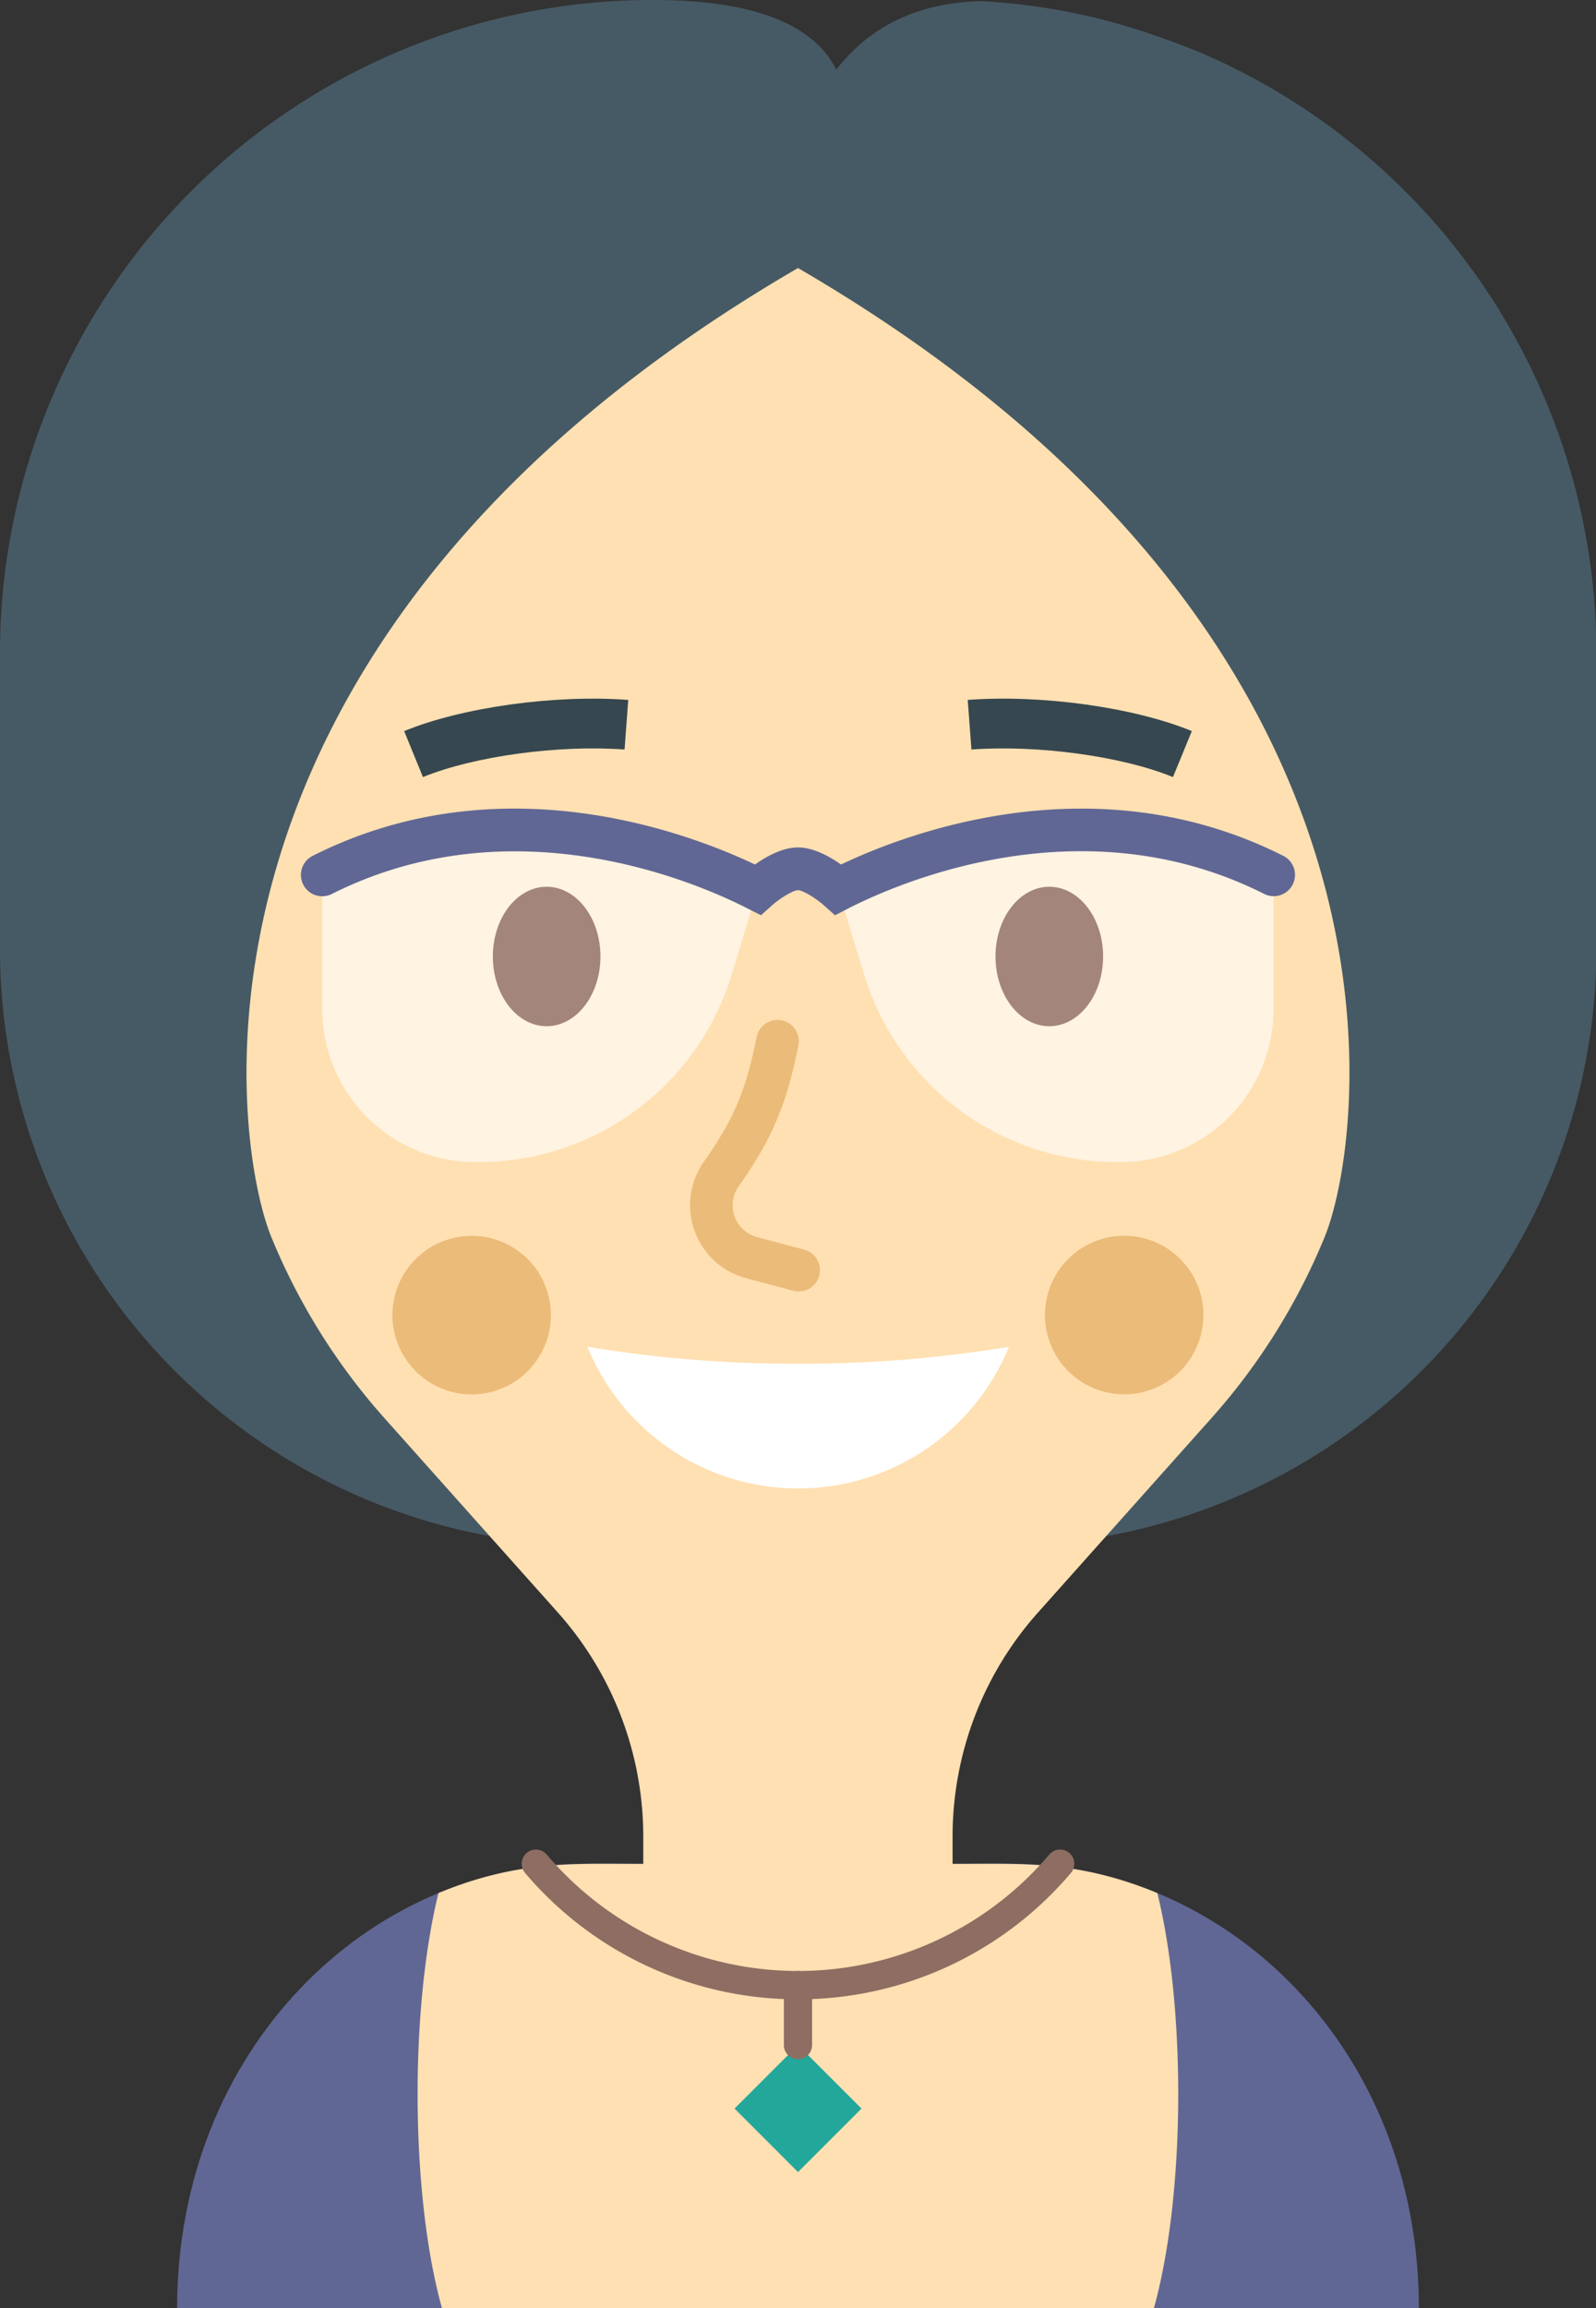 <svg xmlns="http://www.w3.org/2000/svg" viewBox="0 0 339.61 490.87"><rect x="0" y="0" width="339.61" height="490.87" fill="#333333" stroke="none"/><defs><style>.cls-1{fill:#616794;}.cls-2{fill:#465a65;}.cls-3{fill:#ffe0b2;}.cls-4{fill:#8e6e62;}.cls-5{fill:#23a79b;}.cls-6{fill:#fff3e1;}.cls-7{fill:#fff;}.cls-8{fill:#ebbb79;}.cls-9{fill:#36474f;}.cls-10{fill:#a3857c;}</style></defs><g id="Layer_2" data-name="Layer 2"><g id="Layer_2-2" data-name="Layer 2"><path class="cls-1" d="M215.22,396.34H124.39c-46.13,0-86.7,39.64-86.7,94.53H301.92C301.92,435.38,260.79,396.34,215.22,396.34Z"/><path class="cls-2" d="M254.72,10.88C243.67,6.54,229.62,1.44,208.83.24,197,.54,186,4.42,177.94,14.83,172.41,3.66,157,0,138.87,0A138.86,138.86,0,0,0,0,138.87v62.85a127,127,0,0,0,127,127h85.69a127,127,0,0,0,127-127V138.87A138.92,138.92,0,0,0,254.72,10.88Z"/><path class="cls-3" d="M169.8,57C33.6,136.16,49.37,242.58,57.71,263a134.44,134.44,0,0,0,24.12,38.6s20.86,23.38,36.87,41.3a71.61,71.61,0,0,1,18.18,47.28l0,6.19c-14.43,0-26.54-.86-43.58,6.2-6.16,25-5.91,64.5.76,88.33H245.52c6.66-23.83,6.92-63.31.75-88.33-17-7.06-29.14-6.2-43.57-6.2l0-6.19a71.51,71.51,0,0,1,18.18-47.28l36.87-41.3A134.41,134.41,0,0,0,281.89,263C290.23,242.58,306,136.16,169.8,57Z"/><path class="cls-4" d="M169.8,425.17a76.09,76.09,0,0,1-58.07-26.88,3,3,0,1,1,4.61-3.91,70.11,70.11,0,0,0,106.93,0,3,3,0,0,1,4.61,3.91A76.07,76.07,0,0,1,169.8,425.17Z"/><rect class="cls-5" x="160.25" y="438.84" width="19.1" height="19.1" transform="translate(-267.32 251.4) rotate(-45)"/><path class="cls-4" d="M169.8,437.9a3,3,0,0,1-3-3V422.15a3,3,0,1,1,6,0v12.73A3,3,0,0,1,169.8,437.9Z"/><path class="cls-6" d="M68.57,186.07v28.49a32.56,32.56,0,0,0,32.56,32.56h.75a56.25,56.25,0,0,0,53.8-39.83l5.53-18.1C136.75,176.7,100.84,169.81,68.57,186.07Z"/><path class="cls-6" d="M271,186.07v28.49a32.55,32.55,0,0,1-32.55,32.56h-.75a56.27,56.27,0,0,1-53.81-39.83l-5.53-18.1C202.85,176.7,238.76,169.81,271,186.07Z"/><path class="cls-7" d="M169.8,290A269,269,0,0,1,125,286.4a48.44,48.44,0,0,0,89.69,0A269.15,269.15,0,0,1,169.8,290Z"/><circle class="cls-8" cx="100.38" cy="279.66" r="16.86" transform="translate(-61.57 30.54) rotate(-13.28)"/><circle class="cls-8" cx="239.23" cy="279.66" r="16.86" transform="translate(-87.92 448.24) rotate(-76.72)"/><path class="cls-8" d="M170,274.64a4.69,4.69,0,0,1-1.17-.15l-10.1-2.68A16.05,16.05,0,0,1,149.81,247c6.31-8.95,8.93-15.13,11.19-26.47a4.53,4.53,0,1,1,8.89,1.78c-2.52,12.62-5.6,19.89-12.68,29.92A7,7,0,0,0,161,263.05l10.11,2.68a4.53,4.53,0,0,1-1.16,8.91Z"/><path class="cls-9" d="M90,165.25l-4-9.78c12.34-5.07,32-7.8,47.68-6.63l-.78,10.55C118.86,158.35,100.83,160.81,90,165.25Z"/><path class="cls-9" d="M249.59,165.25c-10.81-4.44-28.84-6.9-42.88-5.86l-.79-10.55c15.74-1.17,35.35,1.56,47.69,6.63Z"/><ellipse class="cls-10" cx="116.32" cy="203.4" rx="11.45" ry="14.83"/><ellipse class="cls-10" cx="223.28" cy="203.4" rx="11.45" ry="14.83"/><path class="cls-1" d="M177.68,194.64l-2.31-2.07c-1.85-1.65-4.61-3.27-5.57-3.27s-3.71,1.62-5.57,3.27l-2.31,2.06-2.77-1.4c-11-5.64-50-22.51-88.54-3.12A4.53,4.53,0,0,1,66.53,182c39.65-20,79.4-5.14,94.12,1.84,2.31-1.63,5.8-3.63,9.15-3.63s6.85,2,9.15,3.63c14.72-7,54.48-21.82,94.12-1.84a4.53,4.53,0,1,1-4.08,8.09c-38.5-19.4-77.5-2.52-88.54,3.12Z"/></g></g></svg>